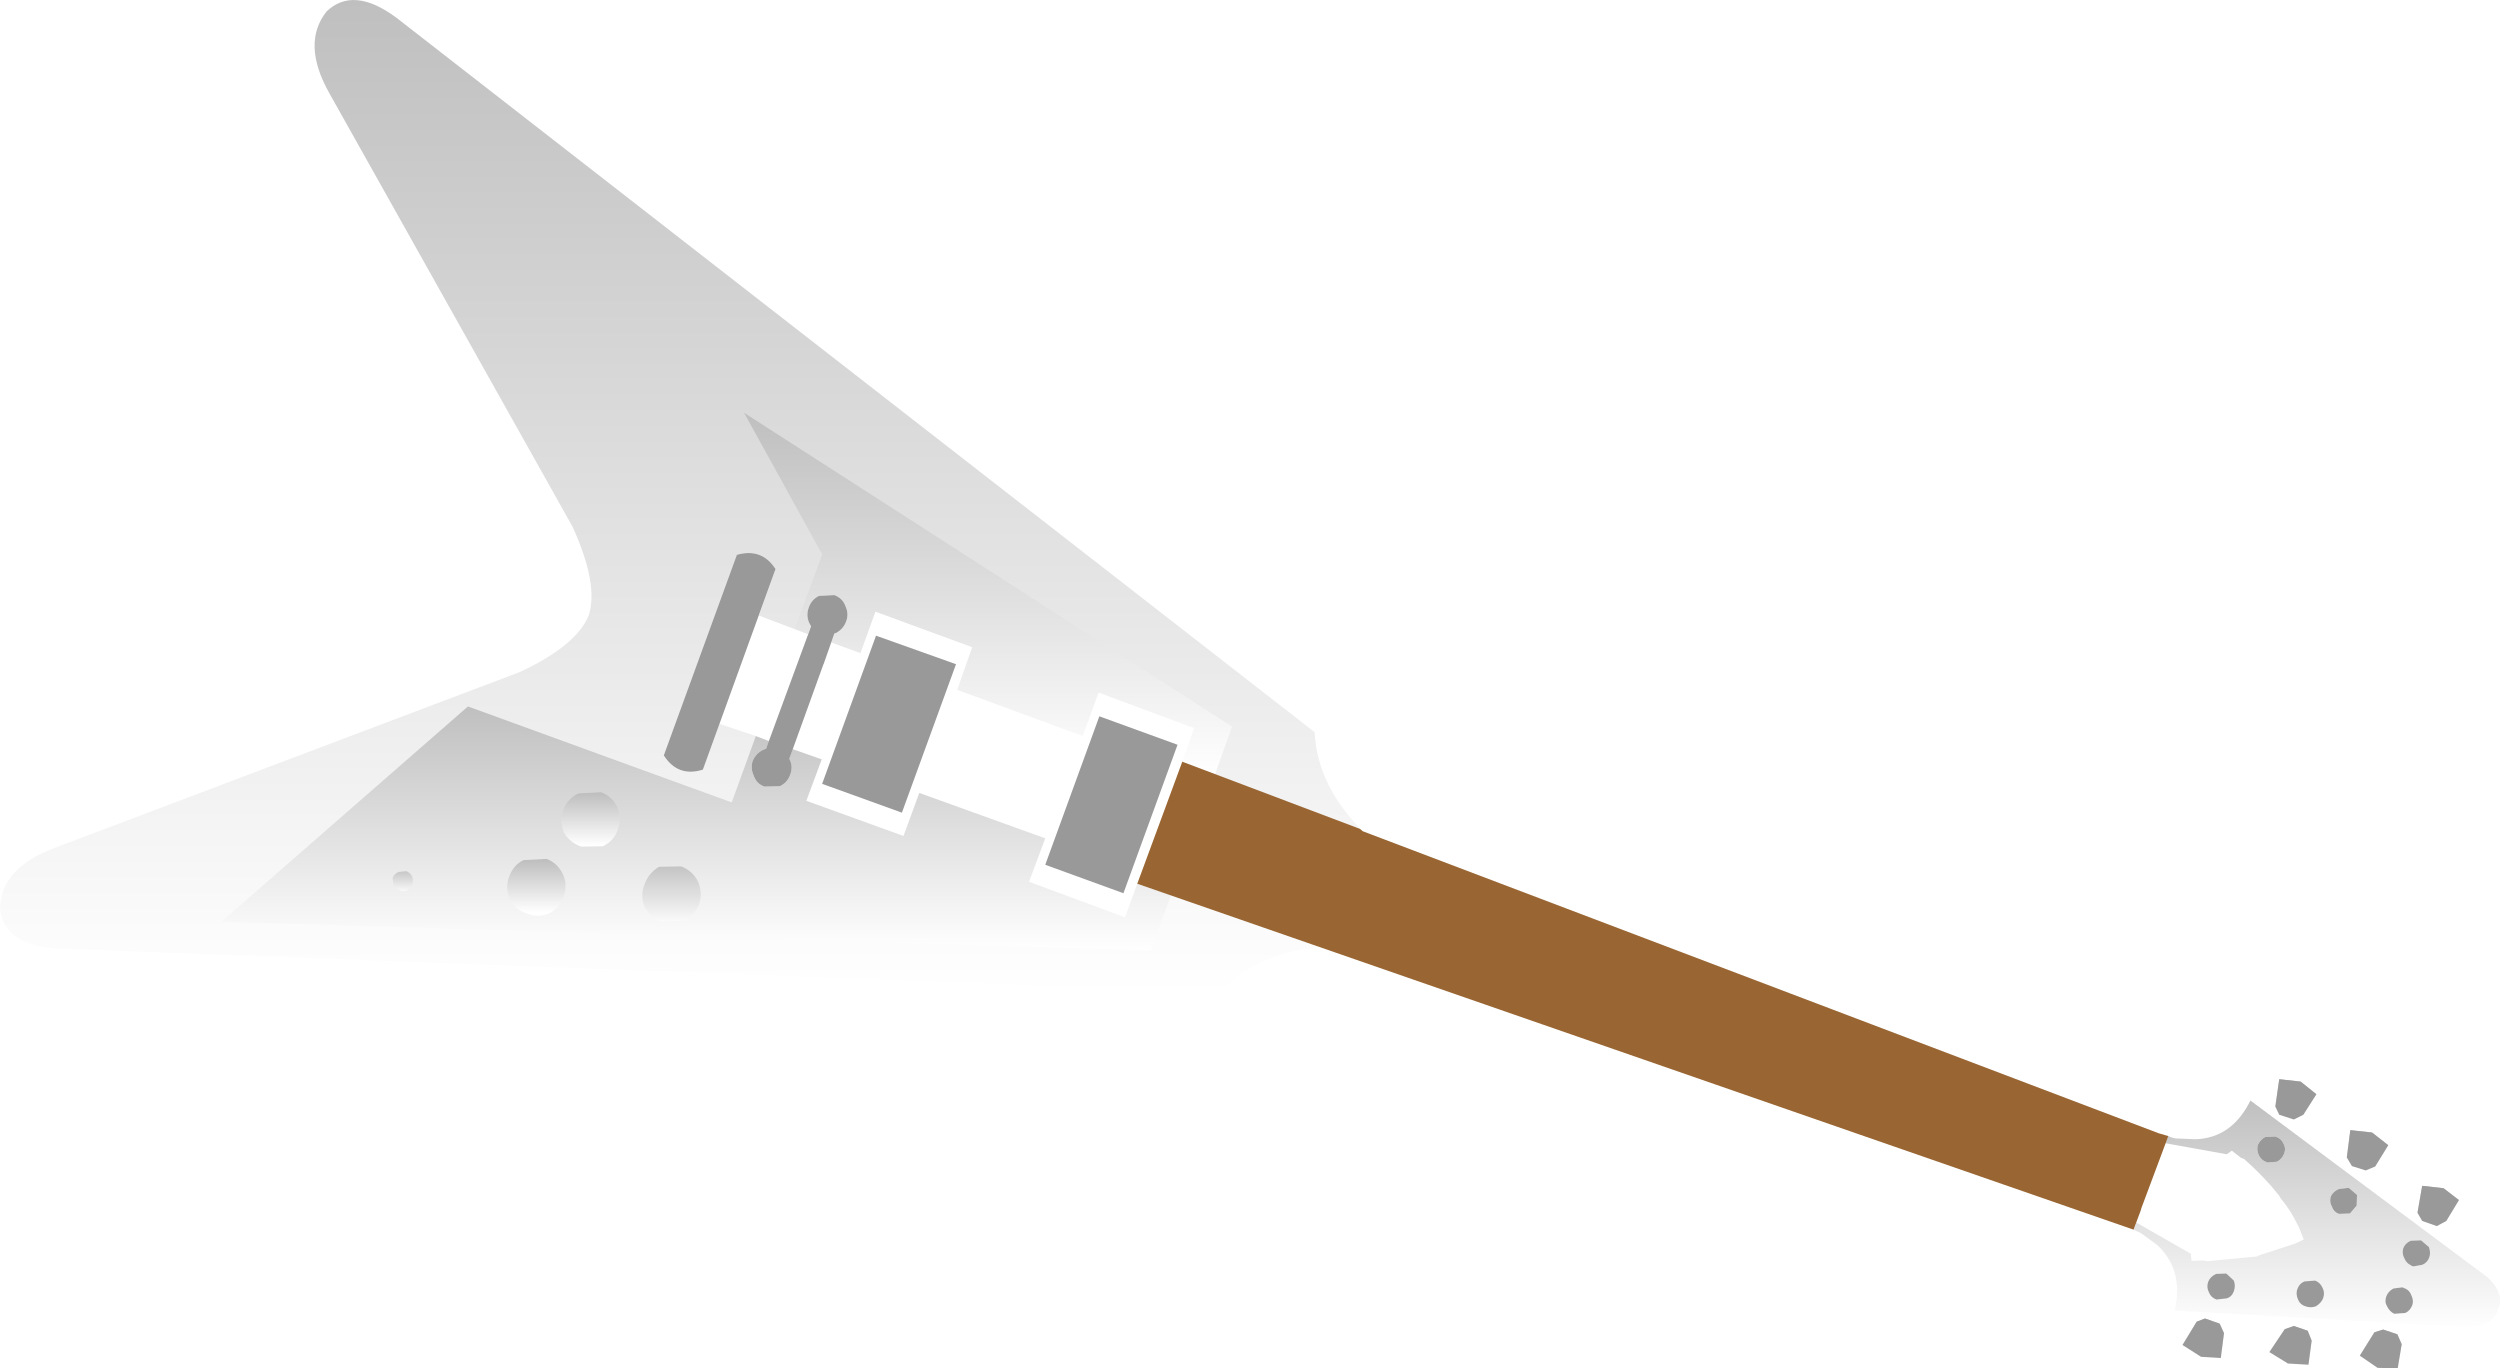 <?xml version="1.0" encoding="UTF-8" standalone="no"?>
<svg xmlns:xlink="http://www.w3.org/1999/xlink" height="173.25px" width="316.55px" xmlns="http://www.w3.org/2000/svg">
  <g transform="matrix(1.0, 0.0, 0.0, 1.0, 211.25, 51.05)">
    <path d="M-62.95 62.25 L-44.05 68.9 Q-52.2 69.55 -56.8 74.6 L-203.95 69.05 Q-210.75 68.65 -211.25 64.0 -211.15 58.85 -204.3 56.3 L-145.45 34.05 Q-138.25 30.7 -136.7 26.85 -135.45 22.9 -138.75 15.65 L-169.55 -39.25 Q-173.1 -45.55 -169.9 -49.6 -166.5 -52.85 -161.05 -48.8 L-44.8 41.65 Q-44.45 48.45 -38.7 54.2 L-39.05 53.9 -57.4 47.0 -55.25 40.95 -117.05 1.2 -107.15 19.15 -110.65 28.6 -115.15 26.9 -113.05 21.0 Q-114.8 18.3 -117.95 19.2 L-127.2 44.6 Q-125.4 47.4 -122.25 46.4 L-120.15 40.6 -115.55 42.15 -118.6 50.55 -152.0 38.4 -183.2 65.65 -65.55 69.3 -62.95 62.25" fill="url(#gradient0)" fill-rule="evenodd" stroke="none"/>
    <path d="M-110.65 28.6 L-107.15 19.15 -117.05 1.2 -55.25 40.95 -57.4 47.0 -61.55 45.4 -60.05 41.15 -72.15 36.65 -74.15 42.15 -90.05 36.3 -88.15 30.9 -100.4 26.4 -102.3 31.65 -106.0 30.3 -105.6 29.15 -105.4 29.1 Q-104.45 28.6 -104.1 27.6 -103.75 26.65 -104.2 25.7 -104.55 24.7 -105.6 24.3 L-107.55 24.4 Q-108.5 24.85 -108.85 25.9 -109.2 26.85 -108.8 27.8 L-108.55 28.25 -108.95 29.25 -110.65 28.6" fill="url(#gradient1)" fill-rule="evenodd" stroke="none"/>
    <path d="M-62.95 62.25 L-65.55 69.3 -183.2 65.65 -152.0 38.4 -118.6 50.55 -115.55 42.15 -113.85 42.8 -114.25 43.75 -114.65 43.9 Q-115.55 44.35 -115.95 45.3 -116.25 46.25 -115.8 47.2 -115.45 48.2 -114.45 48.55 L-112.5 48.5 Q-111.55 48.05 -111.2 47.05 -110.8 46.05 -111.25 45.15 L-111.3 45.0 -110.9 43.8 -107.2 45.1 -109.15 50.35 -96.85 54.8 -94.85 49.35 -78.9 55.1 -80.95 60.6 -68.8 65.1 -67.25 60.85 -62.95 62.25 M-135.15 49.25 L-138.0 49.4 Q-139.4 50.05 -139.95 51.5 -140.4 52.9 -139.85 54.35 -139.1 55.65 -137.65 56.15 L-134.9 56.1 Q-133.5 55.4 -133.05 54.05 -132.5 52.55 -133.05 51.2 -133.75 49.75 -135.15 49.25 M-122.85 60.6 Q-123.55 59.2 -125.0 58.65 L-127.8 58.7 Q-129.15 59.5 -129.65 60.95 -130.2 62.3 -129.65 63.75 -128.9 65.15 -127.55 65.65 L-124.65 65.55 Q-123.3 64.85 -122.75 63.5 -122.25 62.05 -122.85 60.6 M-141.7 64.6 Q-140.4 63.85 -139.9 62.55 -139.35 61.0 -139.95 59.7 -140.6 58.25 -142.05 57.7 L-144.95 57.85 Q-146.25 58.45 -146.8 60.0 -147.3 61.3 -146.7 62.75 -146.05 64.15 -144.55 64.6 -143.15 65.2 -141.7 64.6 M-159.1 61.05 Q-158.85 60.45 -159.05 59.95 -159.3 59.45 -159.8 59.25 L-160.75 59.35 Q-161.3 59.55 -161.55 60.1 L-161.4 61.1 -160.65 61.7 Q-160.15 61.9 -159.7 61.7 L-159.1 61.05" fill="url(#gradient2)" fill-rule="evenodd" stroke="none"/>
    <path d="M64.2 93.1 L66.75 93.2 Q71.35 93.05 73.7 88.3 L103.75 110.7 Q104.9 111.8 105.2 112.85 105.5 113.8 105.05 114.7 L105.0 114.8 105.0 114.85 Q104.8 115.7 103.95 116.25 103.1 116.9 101.45 117.0 L64.1 114.9 Q65.3 109.75 61.9 106.6 L59.85 105.1 59.65 105.0 59.3 104.85 58.9 104.65 59.25 103.75 66.15 107.7 66.25 108.6 67.75 108.55 68.15 108.65 74.5 108.05 74.95 107.85 78.8 106.6 78.95 106.55 79.4 106.4 80.45 105.9 80.0 104.75 79.8 104.25 79.7 104.1 Q78.9 102.35 77.55 100.7 L77.3 100.3 Q75.45 97.95 72.9 95.7 L72.5 95.55 71.35 94.65 70.7 95.1 62.9 93.7 63.3 92.8 63.65 92.95 64.0 93.05 64.2 93.1 M70.7 110.25 L70.6 110.2 69.35 110.25 Q68.6 110.6 68.35 111.25 68.1 111.95 68.45 112.6 68.7 113.25 69.4 113.5 L70.7 113.35 Q71.35 113.15 71.6 112.45 71.85 111.75 71.6 111.1 L70.7 110.25 M75.85 96.15 L77.05 96.05 Q77.7 95.7 77.95 95.05 78.25 94.35 77.85 93.7 77.6 93.1 76.85 92.85 L75.6 92.9 Q74.95 93.25 74.65 93.9 74.45 94.5 74.75 95.2 75.1 95.9 75.75 96.1 L75.85 96.15 M79.65 112.15 Q79.4 112.8 79.75 113.55 80.0 114.15 80.65 114.35 81.35 114.6 82.0 114.35 82.65 113.95 82.9 113.35 83.15 112.65 82.85 112.05 82.55 111.35 81.9 111.1 L81.85 111.1 80.55 111.2 Q79.9 111.45 79.65 112.15 M87.2 100.25 L86.15 99.35 84.9 99.5 Q84.2 99.8 83.9 100.4 83.65 101.1 84.05 101.8 84.25 102.4 84.9 102.65 L84.95 102.65 86.3 102.6 87.15 101.6 87.2 100.25 M94.0 109.15 L94.15 109.25 94.35 109.3 95.45 109.1 Q96.1 108.85 96.35 108.15 96.55 107.55 96.3 106.85 L95.3 106.0 94.0 106.05 Q93.3 106.35 93.05 107.0 92.85 107.65 93.2 108.3 93.45 108.9 94.0 109.15 M90.9 113.1 Q90.65 113.8 91.0 114.35 91.3 115.0 91.9 115.3 L93.3 115.2 Q93.9 114.95 94.2 114.2 94.4 113.6 94.05 112.9 93.85 112.35 93.3 112.1 L93.15 112.05 92.95 111.95 91.8 112.1 Q91.15 112.45 90.9 113.1" fill="url(#gradient3)" fill-rule="evenodd" stroke="none"/>
    <path d="M86.55 96.6 L85.9 95.5 86.35 92.05 89.1 92.35 91.15 93.95 89.5 96.65 88.3 97.15 86.55 96.6" fill="url(#gradient4)" fill-rule="evenodd" stroke="none"/>
    <path d="M80.05 85.9 L82.05 87.5 80.4 90.1 79.2 90.7 77.35 90.1 76.85 89.05 77.35 85.6 80.05 85.9" fill="url(#gradient5)" fill-rule="evenodd" stroke="none"/>
    <path d="M97.3 104.2 L95.45 103.55 94.85 102.5 95.45 99.1 98.15 99.4 100.1 100.9 98.5 103.55 97.3 104.2" fill="url(#gradient6)" fill-rule="evenodd" stroke="none"/>
    <path d="M87.55 120.6 L89.4 117.65 90.5 117.3 92.3 117.9 92.85 119.15 92.35 122.2 89.8 122.15 87.55 120.6" fill="url(#gradient7)" fill-rule="evenodd" stroke="none"/>
    <path d="M80.95 117.45 L81.45 118.7 81.05 121.75 78.45 121.6 76.1 120.15 78.05 117.25 79.2 116.85 80.95 117.45" fill="url(#gradient8)" fill-rule="evenodd" stroke="none"/>
    <path d="M66.9 116.3 L67.95 115.9 69.8 116.55 70.35 117.75 69.95 120.9 67.45 120.75 65.1 119.25 66.9 116.3" fill="url(#gradient9)" fill-rule="evenodd" stroke="none"/>
    <path d="M-135.15 49.25 Q-133.75 49.75 -133.05 51.2 -132.5 52.55 -133.05 54.05 -133.5 55.4 -134.9 56.1 L-137.65 56.15 Q-139.1 55.65 -139.85 54.35 -140.4 52.9 -139.95 51.5 -139.4 50.05 -138.0 49.4 L-135.15 49.25" fill="url(#gradient10)" fill-rule="evenodd" stroke="none"/>
    <path d="M-159.1 61.05 L-159.7 61.7 Q-160.15 61.9 -160.65 61.7 L-161.4 61.1 -161.55 60.1 Q-161.3 59.55 -160.75 59.35 L-159.8 59.25 Q-159.3 59.45 -159.05 59.95 -158.85 60.45 -159.1 61.05" fill="url(#gradient11)" fill-rule="evenodd" stroke="none"/>
    <path d="M-141.7 64.6 Q-143.15 65.2 -144.55 64.6 -146.05 64.15 -146.7 62.75 -147.3 61.3 -146.8 60.0 -146.25 58.45 -144.95 57.85 L-142.05 57.7 Q-140.6 58.25 -139.95 59.7 -139.35 61.0 -139.9 62.55 -140.4 63.85 -141.7 64.6" fill="url(#gradient12)" fill-rule="evenodd" stroke="none"/>
    <path d="M-122.85 60.6 Q-122.25 62.05 -122.75 63.5 -123.3 64.85 -124.65 65.55 L-127.55 65.65 Q-128.9 65.15 -129.65 63.75 -130.2 62.3 -129.65 60.95 -129.15 59.5 -127.8 58.7 L-125.0 58.65 Q-123.55 59.2 -122.85 60.6" fill="url(#gradient13)" fill-rule="evenodd" stroke="none"/>
    <path d="M63.3 92.8 L59.9 101.9 59.8 102.25 58.9 104.65 -67.25 60.85 -61.55 45.4 -39.05 53.9 -38.7 54.2 62.1 92.45 63.3 92.8" fill="#996633" fill-rule="evenodd" stroke="none"/>
    <path d="M86.55 96.6 L85.9 95.5 86.35 92.05 89.1 92.35 91.15 93.95 89.5 96.65 88.3 97.15 86.55 96.6 M80.05 85.9 L82.05 87.5 80.4 90.1 79.2 90.7 77.35 90.1 76.85 89.05 77.35 85.6 80.05 85.9 M75.85 96.15 L75.75 96.1 Q75.1 95.9 74.75 95.2 74.45 94.5 74.65 93.9 74.95 93.25 75.6 92.9 L76.85 92.85 Q77.6 93.1 77.85 93.7 78.25 94.35 77.95 95.05 77.7 95.7 77.05 96.05 L75.85 96.15 M69.35 110.25 L70.6 110.2 70.7 110.25 71.6 111.1 Q71.85 111.75 71.6 112.45 71.35 113.15 70.7 113.35 L69.4 113.5 Q68.7 113.25 68.45 112.6 68.1 111.95 68.35 111.25 68.6 110.6 69.35 110.25 M66.9 116.3 L67.95 115.9 69.8 116.55 70.35 117.75 69.95 120.9 67.45 120.75 65.1 119.25 66.9 116.3 M79.65 112.15 Q79.9 111.45 80.55 111.2 L81.85 111.1 81.9 111.1 Q82.55 111.35 82.85 112.05 83.15 112.65 82.9 113.35 82.65 113.95 82.0 114.35 81.35 114.6 80.65 114.35 80.0 114.15 79.75 113.55 79.4 112.8 79.65 112.15 M80.95 117.45 L81.45 118.7 81.05 121.75 78.45 121.6 76.1 120.15 78.05 117.25 79.2 116.85 80.95 117.45 M97.3 104.2 L95.45 103.55 94.85 102.5 95.45 99.1 98.15 99.4 100.1 100.9 98.5 103.55 97.3 104.2 M94.0 109.15 Q93.45 108.9 93.2 108.3 92.85 107.65 93.05 107.0 93.3 106.35 94.0 106.05 L95.3 106.0 96.3 106.85 Q96.55 107.55 96.35 108.15 96.1 108.85 95.45 109.1 L94.35 109.3 94.15 109.25 94.0 109.15 M87.2 100.25 L87.15 101.6 86.3 102.6 84.95 102.65 84.9 102.65 Q84.25 102.4 84.05 101.8 83.65 101.1 83.9 100.4 84.2 99.8 84.9 99.5 L86.15 99.35 87.2 100.25 M87.55 120.6 L89.4 117.65 90.5 117.3 92.3 117.9 92.85 119.15 92.35 122.2 89.8 122.15 87.55 120.6 M90.9 113.1 Q91.15 112.45 91.8 112.1 L92.95 111.95 93.15 112.05 93.3 112.1 Q93.85 112.35 94.05 112.9 94.4 113.6 94.2 114.2 93.9 114.95 93.3 115.2 L91.9 115.3 Q91.3 115.0 91.0 114.35 90.65 113.8 90.9 113.1 M-62.15 43.25 L-69.0 62.05 -78.9 58.45 -72.05 39.65 -62.15 43.25 M-107.55 24.4 L-105.6 24.3 Q-104.55 24.7 -104.2 25.7 -103.75 26.65 -104.1 27.6 -104.45 28.6 -105.4 29.1 L-105.6 29.15 -106.95 33.0 -107.0 33.1 -111.3 45.0 -111.25 45.15 Q-110.8 46.05 -111.2 47.05 -111.55 48.05 -112.5 48.5 L-114.45 48.55 Q-115.45 48.2 -115.8 47.2 -116.25 46.25 -115.95 45.3 -115.55 44.35 -114.65 43.9 L-114.25 43.75 -108.55 28.25 -108.8 27.8 Q-109.2 26.85 -108.85 25.9 -108.5 24.85 -107.55 24.4 M-113.05 21.0 L-122.25 46.4 Q-125.4 47.4 -127.2 44.6 L-117.95 19.2 Q-114.8 18.3 -113.05 21.0 M-100.35 29.5 L-100.35 29.45 -100.3 29.45 -90.2 33.05 -97.05 51.85 -107.15 48.2 -100.35 29.5" fill="#999999" fill-rule="evenodd" stroke="none"/>
  </g>
  <defs>
    <linearGradient gradientTransform="matrix(0.0, 0.077, -0.105, 0.0, -124.95, 11.75)" gradientUnits="userSpaceOnUse" id="gradient0" spreadMethod="pad" x1="-819.2" x2="819.2">
      <stop offset="0.0" stop-color="#000000" stop-opacity="0.251"/>
      <stop offset="1.0" stop-color="#000000" stop-opacity="0.0"/>
    </linearGradient>
    <linearGradient gradientTransform="matrix(0.0, 0.028, -0.038, 0.0, -86.15, 24.1)" gradientUnits="userSpaceOnUse" id="gradient1" spreadMethod="pad" x1="-819.2" x2="819.2">
      <stop offset="0.0" stop-color="#000000" stop-opacity="0.251"/>
      <stop offset="1.0" stop-color="#000000" stop-opacity="0.0"/>
    </linearGradient>
    <linearGradient gradientTransform="matrix(0.0, 0.019, -0.073, 0.0, -123.05, 53.85)" gradientUnits="userSpaceOnUse" id="gradient2" spreadMethod="pad" x1="-819.2" x2="819.2">
      <stop offset="0.0" stop-color="#000000" stop-opacity="0.251"/>
      <stop offset="1.0" stop-color="#000000" stop-opacity="0.0"/>
    </linearGradient>
    <linearGradient gradientTransform="matrix(0.0, 0.018, -0.028, 0.0, 82.1, 102.65)" gradientUnits="userSpaceOnUse" id="gradient3" spreadMethod="pad" x1="-819.2" x2="819.2">
      <stop offset="0.0" stop-color="#000000" stop-opacity="0.251"/>
      <stop offset="1.0" stop-color="#000000" stop-opacity="0.0"/>
    </linearGradient>
    <linearGradient gradientTransform="matrix(0.0, 0.003, -0.003, 0.0, 88.55, 94.6)" gradientUnits="userSpaceOnUse" id="gradient4" spreadMethod="pad" x1="-819.2" x2="819.2">
      <stop offset="0.0" stop-color="#000000" stop-opacity="0.251"/>
      <stop offset="1.0" stop-color="#000000" stop-opacity="0.0"/>
    </linearGradient>
    <linearGradient gradientTransform="matrix(0.0, 0.003, -0.003, 0.0, 79.45, 88.15)" gradientUnits="userSpaceOnUse" id="gradient5" spreadMethod="pad" x1="-819.2" x2="819.2">
      <stop offset="0.0" stop-color="#000000" stop-opacity="0.251"/>
      <stop offset="1.0" stop-color="#000000" stop-opacity="0.0"/>
    </linearGradient>
    <linearGradient gradientTransform="matrix(0.0, 0.003, -0.003, 0.0, 97.5, 101.65)" gradientUnits="userSpaceOnUse" id="gradient6" spreadMethod="pad" x1="-819.2" x2="819.2">
      <stop offset="0.0" stop-color="#000000" stop-opacity="0.251"/>
      <stop offset="1.0" stop-color="#000000" stop-opacity="0.0"/>
    </linearGradient>
    <linearGradient gradientTransform="matrix(0.0, 0.003, -0.003, 0.0, 90.2, 119.75)" gradientUnits="userSpaceOnUse" id="gradient7" spreadMethod="pad" x1="-819.2" x2="819.2">
      <stop offset="0.0" stop-color="#000000" stop-opacity="0.251"/>
      <stop offset="1.0" stop-color="#000000" stop-opacity="0.0"/>
    </linearGradient>
    <linearGradient gradientTransform="matrix(0.0, 0.003, -0.003, 0.0, 78.8, 119.3)" gradientUnits="userSpaceOnUse" id="gradient8" spreadMethod="pad" x1="-819.2" x2="819.2">
      <stop offset="0.0" stop-color="#000000" stop-opacity="0.251"/>
      <stop offset="1.0" stop-color="#000000" stop-opacity="0.0"/>
    </linearGradient>
    <linearGradient gradientTransform="matrix(0.0, 0.003, -0.003, 0.0, 67.75, 118.4)" gradientUnits="userSpaceOnUse" id="gradient9" spreadMethod="pad" x1="-819.2" x2="819.2">
      <stop offset="0.0" stop-color="#000000" stop-opacity="0.251"/>
      <stop offset="1.0" stop-color="#000000" stop-opacity="0.0"/>
    </linearGradient>
    <linearGradient gradientTransform="matrix(0.0, 0.004, -0.004, 0.0, -136.45, 52.7)" gradientUnits="userSpaceOnUse" id="gradient10" spreadMethod="pad" x1="-819.2" x2="819.2">
      <stop offset="0.0" stop-color="#000000" stop-opacity="0.251"/>
      <stop offset="1.0" stop-color="#000000" stop-opacity="0.0"/>
    </linearGradient>
    <linearGradient gradientTransform="matrix(0.0, 0.002, -0.002, 0.0, -160.25, 60.5)" gradientUnits="userSpaceOnUse" id="gradient11" spreadMethod="pad" x1="-819.2" x2="819.2">
      <stop offset="0.0" stop-color="#000000" stop-opacity="0.251"/>
      <stop offset="1.0" stop-color="#000000" stop-opacity="0.0"/>
    </linearGradient>
    <linearGradient gradientTransform="matrix(0.0, 0.004, -0.004, 0.0, -143.35, 61.2)" gradientUnits="userSpaceOnUse" id="gradient12" spreadMethod="pad" x1="-819.2" x2="819.2">
      <stop offset="0.0" stop-color="#000000" stop-opacity="0.251"/>
      <stop offset="1.0" stop-color="#000000" stop-opacity="0.0"/>
    </linearGradient>
    <linearGradient gradientTransform="matrix(0.0, 0.005, -0.004, 0.0, -126.2, 62.15)" gradientUnits="userSpaceOnUse" id="gradient13" spreadMethod="pad" x1="-819.2" x2="819.2">
      <stop offset="0.0" stop-color="#000000" stop-opacity="0.251"/>
      <stop offset="1.0" stop-color="#000000" stop-opacity="0.0"/>
    </linearGradient>
  </defs>
</svg>
